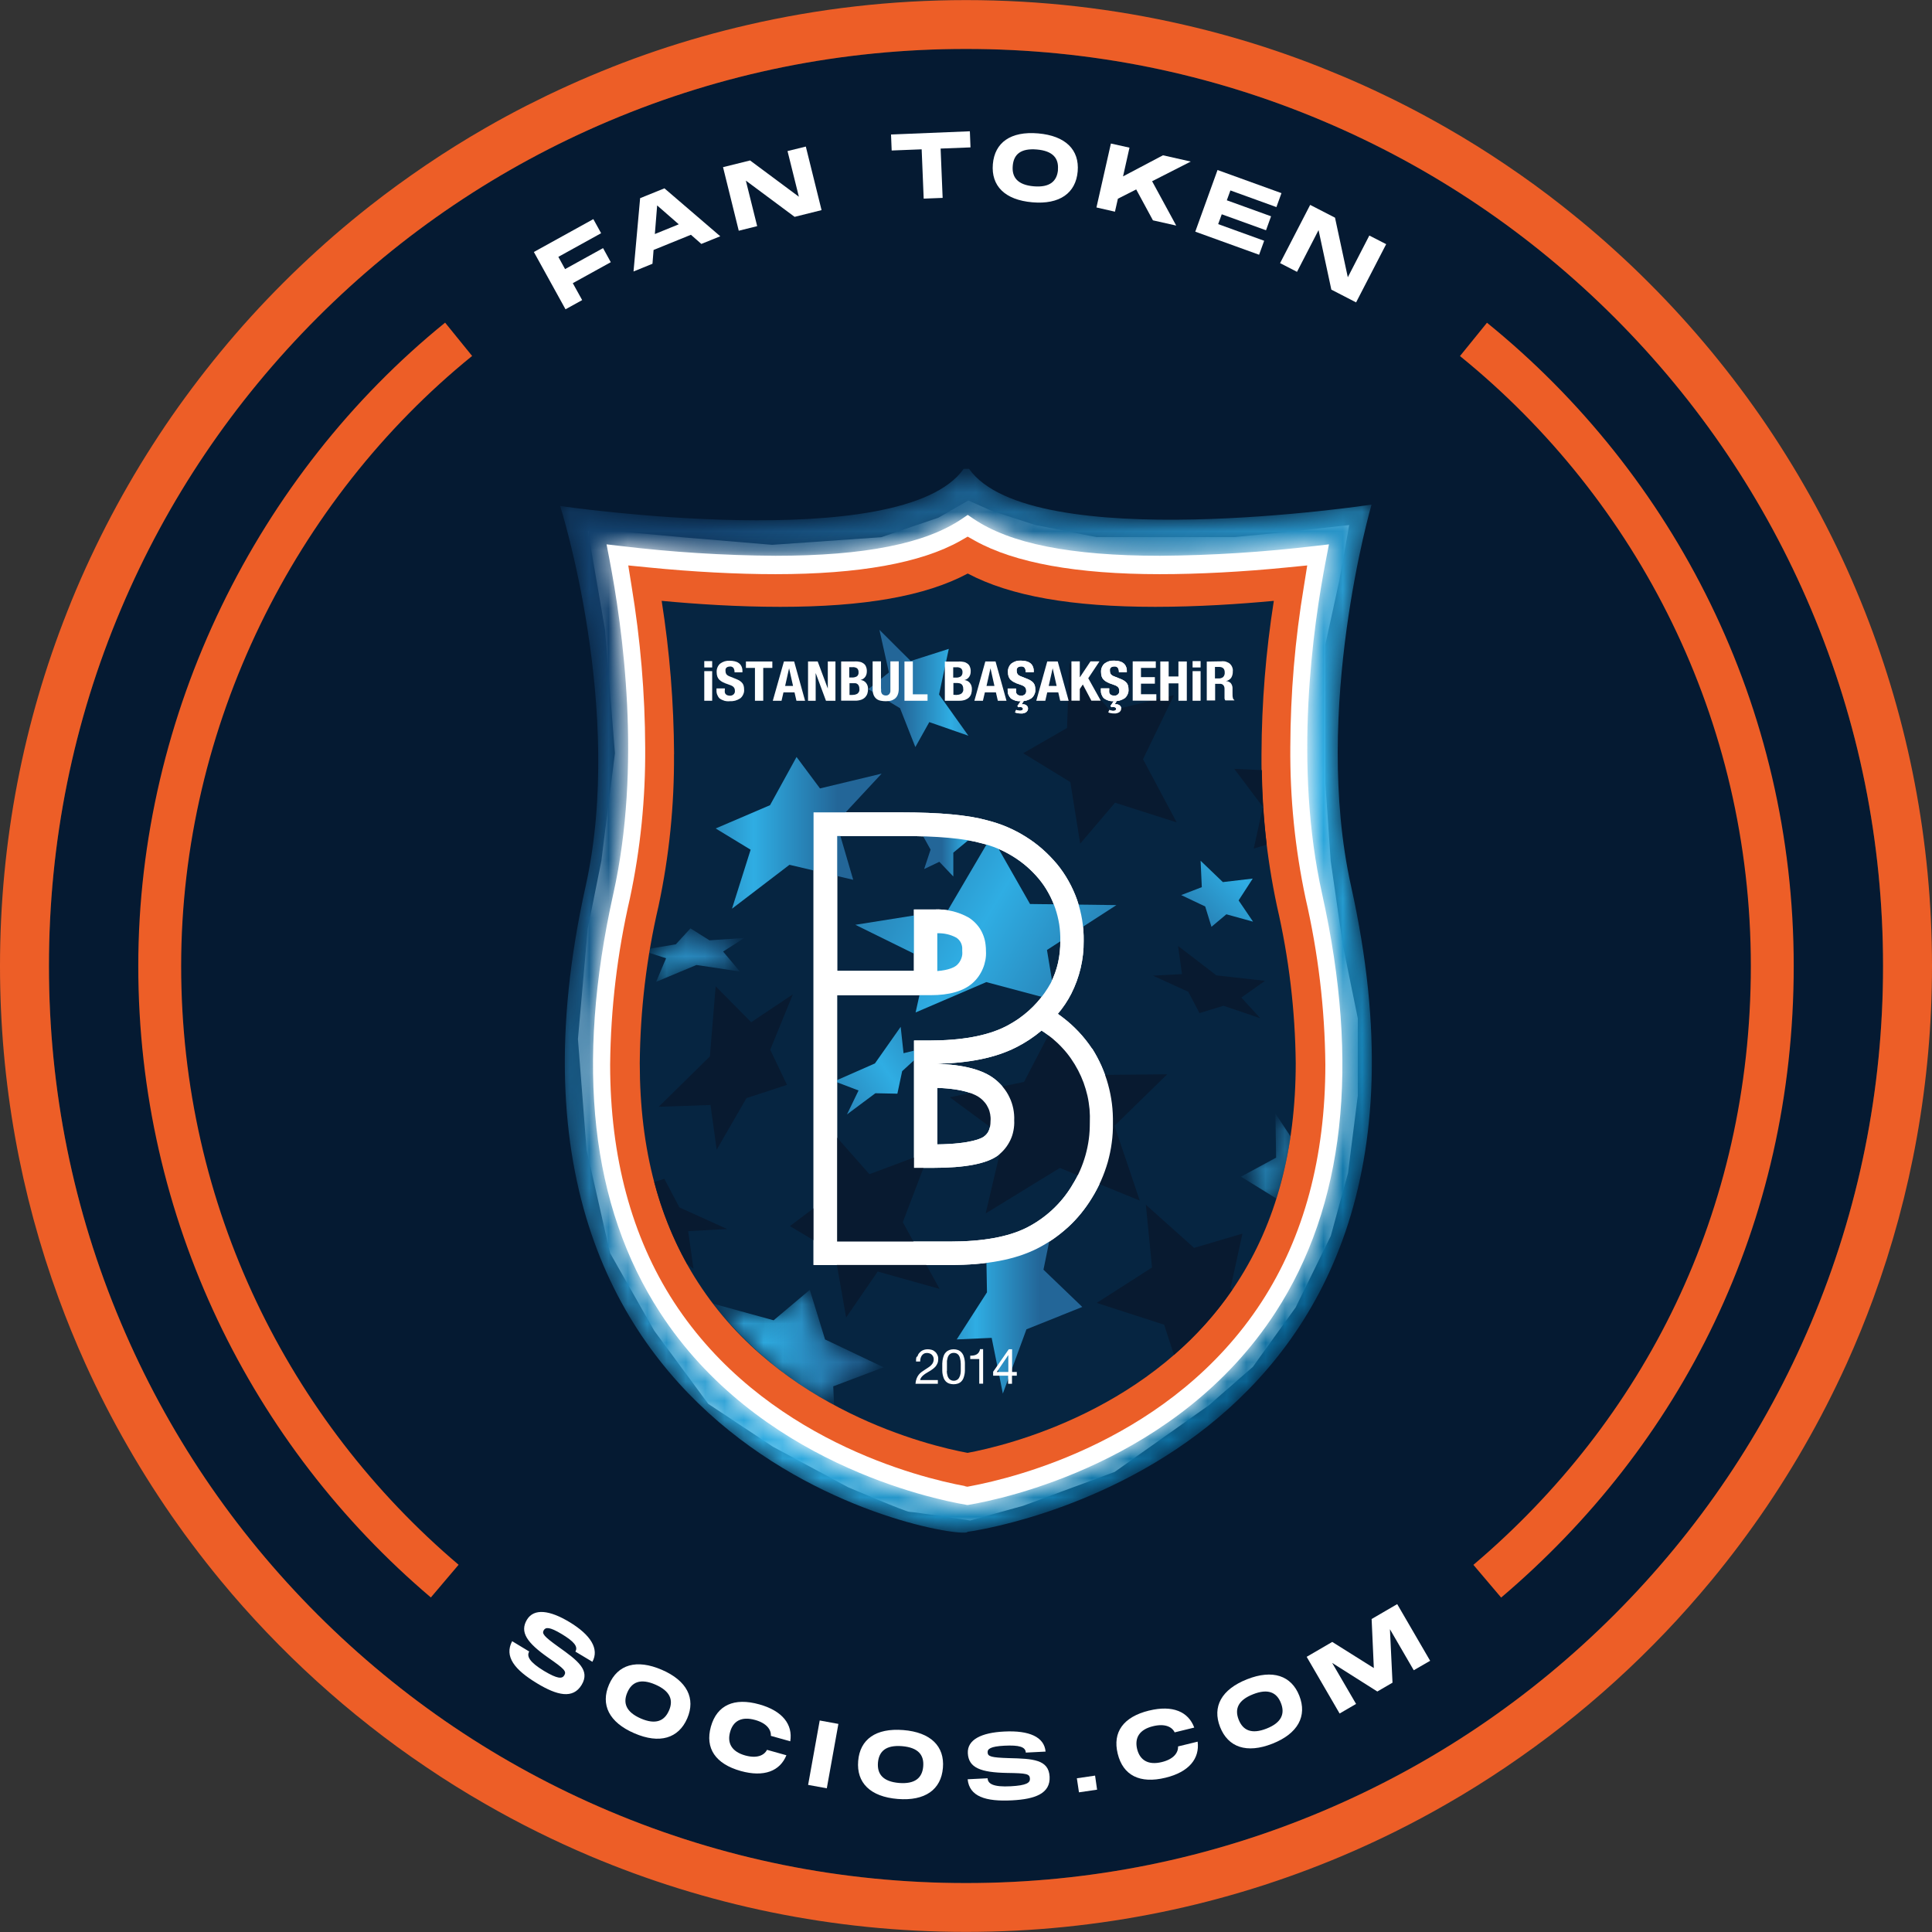 <svg width="100" height="100" viewBox="0 0 100 100" fill="none" xmlns="http://www.w3.org/2000/svg">
<rect x="0" y="0" width="100" height="100" fill="#333333" stroke="none"/>
<g clip-path="url(#clip0_1124_13112)">
<path d="M93.738 31.524C91.347 25.871 87.924 20.795 83.567 16.433C79.205 12.071 74.128 8.652 68.476 6.262C62.624 3.786 56.409 2.533 50 2.533C43.59 2.533 37.376 3.786 31.524 6.262C25.871 8.652 20.795 12.076 16.433 16.433C12.071 20.795 8.652 25.871 6.262 31.524C3.786 37.376 2.533 43.59 2.533 50C2.533 56.41 3.786 62.624 6.262 68.476C8.652 74.129 12.076 79.205 16.433 83.567C20.795 87.929 25.871 91.348 31.524 93.738C37.376 96.214 43.59 97.467 50 97.467C56.409 97.467 62.624 96.214 68.476 93.738C74.128 91.348 79.205 87.924 83.567 83.567C87.928 79.205 91.347 74.129 93.738 68.476C96.214 62.624 97.466 56.41 97.466 50C97.466 43.59 96.214 37.376 93.738 31.524Z" fill="#051A32"/>
<path d="M96.533 31.667C96.233 30.91 95.919 30.162 95.586 29.424C94.919 27.948 94.181 26.509 93.376 25.114C92.976 24.414 92.557 23.729 92.124 23.052C91.691 22.376 91.243 21.709 90.776 21.057C90.543 20.729 90.309 20.405 90.067 20.086C89.586 19.443 89.091 18.814 88.581 18.195C87.562 16.962 86.486 15.776 85.352 14.643C84.786 14.076 84.21 13.524 83.614 12.986C83.024 12.448 82.419 11.924 81.8 11.414C81.49 11.162 81.181 10.909 80.867 10.662C79.924 9.919 78.952 9.21 77.952 8.538C76.957 7.862 75.933 7.224 74.886 6.624C74.186 6.224 73.481 5.838 72.762 5.471C72.405 5.286 72.043 5.11 71.676 4.933C70.948 4.581 70.21 4.248 69.462 3.933C69.086 3.776 68.71 3.624 68.333 3.471C67.576 3.171 66.809 2.89 66.038 2.629C65.267 2.367 64.481 2.124 63.691 1.9C62.9 1.676 62.1 1.471 61.295 1.286C57.667 0.448 53.886 0.005 50.005 0.005C46.124 0.005 42.343 0.448 38.714 1.286C37.91 1.471 37.109 1.676 36.319 1.9C35.529 2.124 34.743 2.367 33.971 2.629C33.2 2.89 32.433 3.171 31.676 3.471C31.3 3.619 30.924 3.776 30.548 3.933C29.8 4.248 29.062 4.586 28.333 4.933C27.967 5.11 27.61 5.29 27.248 5.471C26.529 5.838 25.819 6.224 25.124 6.624C24.076 7.224 23.052 7.867 22.057 8.538C21.062 9.214 20.086 9.919 19.143 10.662C18.829 10.909 18.514 11.162 18.209 11.414C17.59 11.924 16.986 12.448 16.395 12.986C15.805 13.524 15.224 14.076 14.657 14.643C13.524 15.776 12.448 16.957 11.429 18.195C10.919 18.814 10.424 19.443 9.943 20.086C9.705 20.405 9.467 20.729 9.233 21.057C8.767 21.709 8.319 22.376 7.886 23.052C7.452 23.729 7.033 24.414 6.633 25.114C5.829 26.509 5.095 27.948 4.424 29.424C4.09 30.162 3.771 30.91 3.476 31.667C1.229 37.343 0 43.529 0 50C0 56.043 1.071 61.833 3.033 67.191C3.452 68.338 3.914 69.467 4.414 70.576C5.081 72.052 5.819 73.49 6.624 74.886C7.024 75.586 7.443 76.271 7.876 76.948C8.31 77.624 8.757 78.29 9.224 78.943C9.457 79.271 9.69 79.595 9.933 79.914C10.414 80.557 10.909 81.186 11.419 81.805C12.181 82.729 12.981 83.629 13.809 84.495C15.467 86.233 17.243 87.848 19.133 89.333C20.076 90.076 21.048 90.786 22.048 91.457C23.043 92.133 24.067 92.771 25.114 93.371C26.857 94.376 28.671 95.276 30.538 96.067C36.519 98.595 43.095 99.995 50 99.995C56.905 99.995 63.481 98.595 69.462 96.067C71.333 95.276 73.143 94.376 74.886 93.371C75.933 92.771 76.957 92.129 77.952 91.457C78.948 90.781 79.924 90.076 80.867 89.333C82.757 87.848 84.533 86.233 86.191 84.495C87.019 83.629 87.814 82.729 88.581 81.805C89.091 81.186 89.586 80.557 90.067 79.914C90.305 79.595 90.543 79.271 90.776 78.943C91.243 78.29 91.691 77.624 92.124 76.948C92.557 76.271 92.976 75.586 93.376 74.886C94.181 73.49 94.914 72.052 95.586 70.576C96.086 69.467 96.548 68.338 96.967 67.191C98.929 61.829 100 56.038 100 50C100 43.529 98.771 37.343 96.533 31.667ZM93.738 68.476C91.348 74.129 87.924 79.205 83.567 83.567C79.205 87.929 74.129 91.348 68.476 93.738C62.624 96.214 56.41 97.467 50 97.467C43.59 97.467 37.376 96.214 31.524 93.738C25.871 91.348 20.795 87.924 16.433 83.567C12.071 79.205 8.652 74.129 6.262 68.476C3.786 62.624 2.533 56.41 2.533 50C2.533 43.59 3.786 37.376 6.262 31.524C8.652 25.871 12.076 20.795 16.433 16.433C20.795 12.071 25.871 8.652 31.524 6.262C37.376 3.786 43.59 2.533 50 2.533C56.41 2.533 62.624 3.786 68.476 6.262C74.129 8.652 79.205 12.076 83.567 16.433C87.929 20.795 91.348 25.871 93.738 31.524C96.214 37.376 97.467 43.59 97.467 50C97.467 56.41 96.214 62.624 93.738 68.476Z" fill="#ED5E27"/>
<path d="M30.428 27.471L31.319 32.605L31.828 38.986L31.128 44.552L30.424 48.057L29.914 53.781L30.362 59.519L31.576 64.857L33.862 68.876L36.657 72.662L40.005 74.881L43.881 76.971C43.881 76.971 46.876 78.252 47.071 78.252C47.266 78.252 50.219 78.7 50.219 78.7L52.962 77.938L57.695 76.186L62.576 72.733L64.847 70.748L67.066 67.667L68.881 63.971L69.771 60.719L70.281 56.7V52.714L69.514 48.967L68.876 44.562L68.6 40.562V33.357L69.324 30.043L69.833 27.176L67.062 27.491L63.881 27.8H56.752L53.581 27.176L51.262 26.414L50.124 25.905L48.571 26.795L45.614 27.805L39.966 28.2L35.271 27.805L31.952 27.495H30.428" fill="white"/>
<mask id="mask0_1124_13112" style="mask-type:luminance" maskUnits="userSpaceOnUse" x="28" y="24" width="44" height="56">
<path d="M50.086 79.286C50.086 79.286 76.595 75.862 69.933 45.876C67.9 36.729 70.99 26.119 70.99 26.119C70.99 26.119 53.352 28.786 50.157 24.267H49.881C46.69 28.781 28.995 26.191 28.995 26.191C28.995 26.191 32.347 36.738 30.309 45.886C23.643 75.876 50.19 79.852 50.081 79.281L50.086 79.286ZM50 77.886C48.238 77.586 39.19 75.691 34.157 67.933C30.581 62.429 29.771 55.143 31.743 46.271C33.224 39.633 32.238 32.519 31.529 28.871L31.395 28.176L32.095 28.257C34.767 28.581 37.447 28.748 40.133 28.767C44.748 28.767 47.909 28.138 49.8 26.848L50.09 26.652L50.381 26.848C52.271 28.138 55.433 28.767 60.043 28.767C62.733 28.748 65.414 28.576 68.086 28.257L68.786 28.176L68.652 28.871C67.938 32.519 66.952 39.629 68.433 46.271C70.405 55.143 69.595 62.424 66.019 67.929C60.981 75.691 51.928 77.586 50.162 77.886L50.076 77.9L49.99 77.886H50Z" fill="white"/>
</mask>
<g mask="url(#mask0_1124_13112)">
<path d="M50.086 79.286C50.086 79.286 76.595 75.862 69.933 45.876C67.9 36.729 70.99 26.119 70.99 26.119C70.99 26.119 53.352 28.786 50.157 24.267H49.881C46.69 28.781 28.995 26.191 28.995 26.191C28.995 26.191 32.347 36.738 30.309 45.886C23.643 75.876 50.19 79.852 50.081 79.281L50.086 79.286ZM50 77.886C48.238 77.586 39.19 75.691 34.157 67.933C30.581 62.429 29.771 55.143 31.743 46.271C33.224 39.633 32.238 32.519 31.529 28.871L31.395 28.176L32.095 28.257C34.767 28.581 37.447 28.748 40.133 28.767C44.748 28.767 47.909 28.138 49.8 26.848L50.09 26.652L50.381 26.848C52.271 28.138 55.433 28.767 60.043 28.767C62.733 28.748 65.414 28.576 68.086 28.257L68.786 28.176L68.652 28.871C67.938 32.519 66.952 39.629 68.433 46.271C70.405 55.143 69.595 62.424 66.019 67.929C60.981 75.691 51.928 77.586 50.162 77.886L50.076 77.9L49.99 77.886H50Z" fill="url(#paint0_linear_1124_13112)"/>
</g>
<path d="M49.948 76.919C47.586 76.481 39.505 74.49 34.886 67.4C32.691 64.019 31.581 59.881 31.581 55.1C31.61 52.195 31.953 49.324 32.605 46.495C33.153 43.924 33.414 41.324 33.395 38.695C33.386 35.891 33.148 33.105 32.691 30.338L32.519 29.267L33.567 29.371C35.867 29.6 38.143 29.719 40.138 29.719C44.448 29.719 47.667 29.143 49.705 27.995L50.086 27.776L50.476 27.995C52.519 29.133 55.733 29.719 60.029 29.719C62.038 29.719 64.314 29.6 66.614 29.371L67.662 29.267L67.491 30.338C67.029 33.1 66.795 35.886 66.786 38.686C66.767 41.319 67.029 43.924 67.576 46.495C68.229 49.329 68.572 52.195 68.6 55.1C68.6 59.881 67.491 64.019 65.295 67.395C60.672 74.495 52.591 76.481 50.219 76.924L50.072 76.952L49.929 76.924H49.938" fill="#EB5E28"/>
<path d="M34.886 39.033C34.905 41.681 34.638 44.305 34.086 46.895C33.462 49.571 33.138 52.281 33.114 55.029C33.114 59.5 34.124 63.291 36.143 66.4C40.4 72.976 48.067 74.829 50.081 75.2C52.09 74.829 59.767 72.981 64.028 66.395C66.048 63.291 67.062 59.5 67.067 55.033C67.038 52.286 66.714 49.576 66.095 46.9C65.543 44.305 65.276 41.686 65.295 39.033C65.305 36.371 65.519 33.729 65.933 31.1C64.152 31.267 61.99 31.41 59.795 31.41C55.476 31.41 52.295 30.852 50.09 29.686C47.89 30.862 44.705 31.41 40.386 31.41C38.186 31.41 36.024 31.267 34.248 31.1C34.662 33.729 34.876 36.376 34.89 39.038" fill="#062541"/>
<path d="M52.857 36.452H52.957C52.986 36.452 53.019 36.457 53.048 36.467C53.077 36.476 53.105 36.49 53.129 36.51C53.153 36.529 53.172 36.548 53.186 36.576C53.2 36.605 53.21 36.633 53.21 36.667C53.21 36.705 53.205 36.743 53.186 36.776C53.167 36.809 53.143 36.838 53.115 36.862C53.029 36.914 52.938 36.938 52.838 36.929C52.776 36.929 52.719 36.924 52.657 36.91C52.615 36.905 52.577 36.891 52.538 36.871L52.596 36.743C52.624 36.757 52.657 36.767 52.686 36.771C52.724 36.781 52.762 36.786 52.8 36.786C52.838 36.786 52.872 36.776 52.905 36.757C52.934 36.743 52.948 36.719 52.948 36.691C52.948 36.662 52.938 36.638 52.915 36.624C52.886 36.605 52.853 36.595 52.819 36.595H52.767L52.719 36.609L52.662 36.543L52.829 36.295H52.991L52.877 36.462L52.867 36.452H52.857ZM52.591 35.695C52.591 35.738 52.591 35.781 52.591 35.824C52.596 35.862 52.61 35.895 52.634 35.924C52.657 35.952 52.686 35.971 52.719 35.986C52.767 36 52.81 36.01 52.862 36.01C52.929 36.01 52.986 35.99 53.038 35.948C53.067 35.924 53.086 35.895 53.1 35.862C53.115 35.829 53.119 35.795 53.115 35.757C53.115 35.714 53.11 35.676 53.096 35.638C53.081 35.605 53.062 35.571 53.034 35.548C52.995 35.519 52.957 35.495 52.915 35.476C52.857 35.452 52.795 35.429 52.734 35.41C52.648 35.386 52.567 35.352 52.486 35.309C52.419 35.276 52.362 35.233 52.31 35.186C52.262 35.138 52.229 35.081 52.205 35.019C52.181 34.948 52.172 34.871 52.172 34.795C52.167 34.709 52.176 34.629 52.21 34.548C52.243 34.467 52.286 34.4 52.353 34.343C52.424 34.291 52.5 34.252 52.586 34.224C52.672 34.195 52.757 34.191 52.848 34.195C52.938 34.195 53.024 34.205 53.11 34.224C53.186 34.243 53.257 34.271 53.319 34.319C53.381 34.362 53.424 34.419 53.457 34.49C53.491 34.567 53.51 34.652 53.505 34.738V34.795H53.091C53.096 34.714 53.077 34.638 53.038 34.571C53.019 34.543 52.991 34.524 52.957 34.51C52.924 34.495 52.891 34.49 52.857 34.495C52.815 34.495 52.776 34.5 52.738 34.514C52.71 34.524 52.681 34.543 52.662 34.567C52.643 34.59 52.629 34.614 52.624 34.643C52.624 34.671 52.624 34.7 52.624 34.733C52.624 34.791 52.638 34.843 52.667 34.891C52.715 34.948 52.776 34.986 52.848 35.01L53.181 35.143C53.253 35.171 53.319 35.205 53.381 35.248C53.429 35.281 53.472 35.319 53.505 35.367C53.534 35.41 53.557 35.457 53.567 35.505C53.581 35.562 53.586 35.619 53.586 35.676C53.596 35.767 53.581 35.852 53.543 35.933C53.51 36.014 53.457 36.086 53.386 36.143C53.305 36.195 53.219 36.233 53.124 36.262C53.029 36.286 52.934 36.295 52.838 36.291C52.743 36.3 52.653 36.291 52.562 36.267C52.472 36.238 52.391 36.2 52.315 36.143C52.262 36.086 52.219 36.019 52.191 35.948C52.162 35.876 52.153 35.8 52.157 35.719V35.638H52.591V35.695Z" fill="white"/>
<path d="M57.681 36.452H57.781C57.81 36.452 57.843 36.457 57.872 36.467C57.9 36.476 57.929 36.49 57.953 36.51C57.976 36.529 57.995 36.548 58.01 36.576C58.024 36.605 58.033 36.633 58.033 36.667C58.033 36.705 58.029 36.743 58.01 36.776C57.991 36.809 57.967 36.838 57.938 36.862C57.853 36.914 57.762 36.938 57.662 36.929C57.6 36.929 57.543 36.924 57.481 36.91C57.438 36.905 57.4 36.891 57.362 36.871L57.419 36.743C57.448 36.757 57.476 36.767 57.51 36.771C57.548 36.781 57.586 36.786 57.624 36.786C57.662 36.786 57.7 36.776 57.729 36.757C57.757 36.743 57.772 36.719 57.772 36.691C57.772 36.662 57.757 36.638 57.733 36.624C57.705 36.605 57.672 36.595 57.638 36.595H57.586L57.538 36.605L57.472 36.548L57.638 36.3H57.8L57.686 36.467V36.452H57.681ZM57.41 35.695C57.41 35.738 57.41 35.781 57.41 35.824C57.414 35.862 57.429 35.895 57.453 35.924C57.476 35.952 57.505 35.971 57.543 35.986C57.586 36 57.633 36.01 57.681 36.01C57.748 36.01 57.805 35.99 57.857 35.948C57.886 35.924 57.905 35.895 57.919 35.862C57.934 35.829 57.938 35.795 57.934 35.757C57.934 35.714 57.929 35.676 57.914 35.638C57.9 35.605 57.881 35.571 57.853 35.548C57.815 35.519 57.776 35.495 57.733 35.476C57.676 35.452 57.614 35.429 57.553 35.41C57.467 35.386 57.386 35.352 57.305 35.309C57.238 35.276 57.181 35.233 57.129 35.186C57.081 35.138 57.048 35.081 57.024 35.019C57 34.948 56.991 34.871 56.991 34.795C56.986 34.709 56.995 34.629 57.029 34.548C57.062 34.467 57.105 34.4 57.172 34.343C57.243 34.291 57.319 34.252 57.405 34.224C57.491 34.2 57.576 34.191 57.667 34.195C57.757 34.195 57.843 34.205 57.929 34.224C58.005 34.243 58.076 34.271 58.138 34.319C58.2 34.362 58.243 34.419 58.276 34.49C58.31 34.567 58.329 34.652 58.324 34.738V34.795H57.914C57.919 34.714 57.9 34.638 57.862 34.571C57.843 34.543 57.815 34.524 57.781 34.51C57.748 34.495 57.715 34.49 57.681 34.495C57.638 34.495 57.6 34.5 57.562 34.514C57.533 34.524 57.505 34.543 57.486 34.567C57.467 34.59 57.453 34.614 57.448 34.643C57.448 34.671 57.448 34.7 57.448 34.733C57.448 34.791 57.462 34.843 57.491 34.891C57.538 34.948 57.6 34.986 57.672 35.01L58.005 35.143C58.076 35.171 58.143 35.205 58.205 35.248C58.253 35.281 58.295 35.319 58.329 35.367C58.357 35.41 58.381 35.457 58.391 35.505C58.405 35.562 58.41 35.619 58.41 35.676C58.419 35.767 58.405 35.852 58.367 35.933C58.334 36.014 58.281 36.086 58.21 36.143C58.129 36.195 58.043 36.233 57.948 36.262C57.853 36.286 57.757 36.295 57.662 36.291C57.567 36.3 57.476 36.291 57.386 36.267C57.295 36.238 57.215 36.2 57.138 36.143C57.081 36.086 57.043 36.019 57.014 35.943C56.986 35.867 56.976 35.791 56.981 35.709V35.629H57.414V35.695" fill="white"/>
<path d="M48.515 59.233V56.309C49.924 56.357 50.51 56.657 50.734 56.833C50.824 56.9 50.905 56.981 50.977 57.067C51.048 57.152 51.105 57.248 51.153 57.352C51.2 57.452 51.234 57.562 51.253 57.671C51.272 57.781 51.281 57.895 51.272 58.005C51.272 58.5 51.1 58.705 50.915 58.838C50.829 58.9 50.315 59.209 48.515 59.233ZM48.515 50.276V48.305C48.862 48.295 49.191 48.367 49.5 48.533C49.524 48.548 49.548 48.567 49.572 48.586C49.619 48.629 49.662 48.676 49.7 48.733C49.762 48.833 49.796 48.938 49.805 49.052C49.805 49.109 49.805 49.162 49.805 49.219C49.815 49.286 49.81 49.357 49.805 49.424C49.796 49.49 49.781 49.557 49.753 49.624C49.729 49.686 49.696 49.748 49.657 49.805C49.619 49.862 49.572 49.914 49.524 49.957C49.41 50.057 49.129 50.214 48.51 50.262L48.519 50.281L48.515 50.276ZM55.486 61.367C55.205 61.833 54.867 62.248 54.467 62.619C54.067 62.99 53.629 63.295 53.143 63.543C52.186 64.024 50.867 64.262 49.181 64.262H43.329V51.51H48.172C49.138 51.51 49.858 51.305 50.329 50.895C50.448 50.791 50.553 50.676 50.643 50.548C50.734 50.419 50.81 50.286 50.872 50.138C50.934 49.995 50.977 49.843 51.005 49.691C51.034 49.538 51.043 49.381 51.034 49.224C51.034 49.119 51.029 49.01 51.015 48.905C50.981 48.6 50.881 48.319 50.719 48.062C50.619 47.91 50.5 47.776 50.362 47.657C50.296 47.6 50.224 47.548 50.153 47.5C49.877 47.343 49.581 47.229 49.272 47.157C48.962 47.086 48.648 47.057 48.329 47.076H47.305V50.252H43.334V43.271H46.615C48.519 43.271 49.91 43.395 50.791 43.643C51.081 43.714 51.362 43.805 51.638 43.919C51.915 44.033 52.176 44.171 52.434 44.329C52.686 44.486 52.929 44.662 53.153 44.857C53.377 45.052 53.586 45.267 53.776 45.495C53.962 45.719 54.124 45.957 54.262 46.209C54.405 46.462 54.519 46.724 54.615 47C54.71 47.271 54.776 47.552 54.824 47.838C54.867 48.124 54.886 48.41 54.881 48.7C54.886 49.076 54.848 49.448 54.767 49.819C54.686 50.186 54.557 50.538 54.391 50.876C54.191 51.238 53.953 51.576 53.676 51.886C53.4 52.195 53.091 52.471 52.753 52.709C52.524 52.871 52.286 53.01 52.038 53.138C51.081 53.619 49.762 53.857 48.077 53.857H47.31V60.448H48.296C49.938 60.448 51.053 60.238 51.634 59.819C51.776 59.714 51.9 59.595 52.015 59.457C52.129 59.319 52.219 59.171 52.296 59.014C52.372 58.857 52.424 58.691 52.458 58.514C52.491 58.343 52.505 58.167 52.496 57.99C52.505 57.786 52.486 57.581 52.448 57.381C52.405 57.181 52.343 56.986 52.253 56.8C52.167 56.614 52.057 56.443 51.924 56.281C51.796 56.119 51.648 55.981 51.486 55.852C50.867 55.367 49.867 55.105 48.481 55.062C50.186 55.024 51.529 54.748 52.586 54.214C53.062 53.976 53.5 53.686 53.91 53.343C54.11 53.467 54.3 53.609 54.481 53.757C54.662 53.91 54.834 54.071 54.991 54.243C55.153 54.414 55.3 54.6 55.434 54.791C55.567 54.981 55.691 55.186 55.8 55.395C55.91 55.605 56.005 55.819 56.086 56.038C56.167 56.262 56.234 56.486 56.286 56.714C56.338 56.943 56.372 57.176 56.396 57.41C56.415 57.643 56.419 57.881 56.41 58.114C56.41 58.4 56.396 58.681 56.358 58.962C56.319 59.243 56.262 59.519 56.186 59.791C56.11 60.062 56.015 60.329 55.9 60.59C55.786 60.848 55.653 61.1 55.5 61.338V61.348L55.486 61.367ZM56.529 54.286C56.105 53.648 55.581 53.095 54.967 52.633L54.753 52.476C55.024 52.157 55.258 51.809 55.448 51.438C55.662 51.014 55.824 50.571 55.934 50.109C56.043 49.648 56.096 49.176 56.091 48.7C56.096 48.343 56.072 47.986 56.015 47.629C55.958 47.271 55.867 46.929 55.753 46.586C55.634 46.248 55.486 45.919 55.31 45.605C55.134 45.291 54.934 44.995 54.705 44.719C54.472 44.443 54.224 44.186 53.953 43.948C53.681 43.709 53.391 43.495 53.086 43.305C52.781 43.114 52.462 42.948 52.129 42.805C51.796 42.662 51.453 42.552 51.105 42.462C50.119 42.186 48.638 42.048 46.61 42.048H42.11V65.476H49.176C51.072 65.476 52.548 65.2 53.686 64.624C53.977 64.476 54.258 64.309 54.524 64.124C54.791 63.938 55.043 63.733 55.286 63.514C55.524 63.295 55.748 63.057 55.953 62.805C56.157 62.552 56.348 62.286 56.515 62.01C56.696 61.719 56.853 61.419 56.991 61.109C57.129 60.8 57.243 60.476 57.338 60.152C57.429 59.824 57.5 59.49 57.543 59.152C57.591 58.814 57.61 58.476 57.605 58.133C57.61 57.795 57.596 57.457 57.553 57.119C57.51 56.781 57.443 56.452 57.353 56.124C57.262 55.795 57.148 55.481 57.01 55.167C56.872 54.857 56.71 54.557 56.529 54.271" fill="white"/>
<path d="M52.857 36.452H52.957C52.986 36.452 53.019 36.457 53.048 36.467C53.077 36.476 53.105 36.49 53.129 36.51C53.153 36.529 53.172 36.548 53.186 36.576C53.2 36.605 53.21 36.633 53.21 36.667C53.21 36.705 53.205 36.743 53.186 36.776C53.167 36.809 53.143 36.838 53.115 36.862C53.029 36.914 52.938 36.938 52.838 36.929C52.776 36.929 52.719 36.924 52.657 36.91C52.615 36.905 52.577 36.891 52.538 36.871L52.596 36.743C52.624 36.757 52.657 36.767 52.686 36.771C52.724 36.781 52.762 36.786 52.8 36.786C52.838 36.786 52.872 36.776 52.905 36.757C52.934 36.743 52.948 36.719 52.948 36.691C52.948 36.662 52.934 36.638 52.91 36.624C52.881 36.605 52.848 36.595 52.815 36.595H52.757L52.71 36.609L52.657 36.543L52.824 36.295H52.986L52.872 36.462L52.862 36.452H52.857ZM52.591 35.695C52.591 35.738 52.591 35.781 52.591 35.824C52.596 35.862 52.61 35.895 52.634 35.924C52.657 35.952 52.686 35.971 52.719 35.986C52.767 36 52.81 36.01 52.862 36.01C52.929 36.01 52.986 35.99 53.038 35.948C53.067 35.924 53.086 35.895 53.1 35.862C53.115 35.829 53.119 35.795 53.115 35.757C53.115 35.714 53.11 35.676 53.096 35.638C53.081 35.605 53.062 35.571 53.034 35.548C52.995 35.519 52.957 35.495 52.915 35.476C52.857 35.452 52.795 35.429 52.734 35.41C52.648 35.386 52.567 35.352 52.486 35.309C52.419 35.276 52.362 35.233 52.31 35.186C52.262 35.138 52.229 35.081 52.205 35.019C52.181 34.948 52.172 34.871 52.172 34.795C52.167 34.709 52.176 34.629 52.21 34.548C52.243 34.467 52.286 34.4 52.353 34.343C52.424 34.291 52.5 34.252 52.586 34.224C52.672 34.195 52.757 34.191 52.848 34.195C52.938 34.195 53.024 34.205 53.11 34.224C53.186 34.243 53.257 34.271 53.319 34.319C53.381 34.362 53.424 34.419 53.457 34.49C53.491 34.567 53.51 34.652 53.505 34.738V34.795H53.091C53.096 34.714 53.077 34.638 53.038 34.571C53.019 34.543 52.991 34.524 52.957 34.51C52.924 34.495 52.891 34.49 52.857 34.495C52.815 34.495 52.776 34.5 52.738 34.514C52.71 34.524 52.681 34.543 52.662 34.567C52.643 34.59 52.629 34.614 52.624 34.643C52.624 34.671 52.624 34.7 52.624 34.733C52.624 34.791 52.638 34.843 52.667 34.891C52.715 34.948 52.776 34.986 52.848 35.01L53.181 35.143C53.253 35.171 53.319 35.205 53.381 35.248C53.429 35.281 53.472 35.319 53.505 35.367C53.534 35.41 53.557 35.457 53.567 35.505C53.581 35.562 53.586 35.619 53.586 35.676C53.596 35.767 53.581 35.852 53.543 35.933C53.51 36.014 53.457 36.086 53.386 36.143C53.305 36.195 53.219 36.233 53.124 36.262C53.029 36.286 52.934 36.295 52.838 36.291C52.743 36.3 52.653 36.291 52.562 36.267C52.472 36.238 52.391 36.2 52.315 36.143C52.262 36.086 52.219 36.019 52.191 35.948C52.162 35.876 52.153 35.8 52.157 35.719V35.638H52.591V35.695Z" fill="white"/>
<path fill-rule="evenodd" clip-rule="evenodd" d="M37.095 59.505L36.776 57.195L34.095 57.286L36.743 54.681L37.043 51.052L38.881 52.91L41.038 51.467L39.867 54.333L40.733 56.152L38.638 56.838L37.1 59.5" fill="#081A30"/>
<path fill-rule="evenodd" clip-rule="evenodd" d="M37.891 47.024L38.852 43.981L37.043 42.881L39.857 41.676L41.229 39.181L42.443 40.809L45.633 40.043L43.291 42.562L44.162 45.538L40.924 44.776L40.862 44.762L37.895 47.029" fill="url(#paint1_linear_1124_13112)"/>
<path fill-rule="evenodd" clip-rule="evenodd" d="M47.376 38.662L46.586 36.657L44.943 35.671L46.01 34.805L45.519 32.6L47.138 34.214L49.109 33.586L48.605 35.948L50.124 38.081L48.1 37.376L47.381 38.662" fill="url(#paint2_linear_1124_13112)"/>
<path fill-rule="evenodd" clip-rule="evenodd" d="M55.91 43.662L55.4 40.481L52.962 38.986L55.229 37.681L55.352 34.314L57.467 36.791L60.767 35.981L59.162 39.295L60.905 42.567L57.714 41.548L55.91 43.667" fill="#081A30"/>
<path fill-rule="evenodd" clip-rule="evenodd" d="M48.624 44.605L47.834 44.981L48.167 43.976L47.757 43.238L48.519 43.152L49.043 42.181L49.253 43.186L50.257 43.376L49.343 44.133V45.367L48.619 44.605" fill="url(#paint3_linear_1124_13112)"/>
<path fill-rule="evenodd" clip-rule="evenodd" d="M47.391 52.405L47.995 49.7L44.272 47.867L49.067 47.105L51.314 43.281L53.314 46.791L57.786 46.848L54.191 49.171L54.624 51.786L51.052 50.833L47.391 52.405Z" fill="url(#paint4_linear_1124_13112)"/>
<path fill-rule="evenodd" clip-rule="evenodd" d="M64.829 45.476L63.295 45.657L62.143 44.552L62.205 45.919L61.138 46.329L62.381 46.919L62.705 47.971L63.476 47.324L64.857 47.705L64.11 46.605L64.838 45.481" fill="url(#paint5_linear_1124_13112)"/>
<path fill-rule="evenodd" clip-rule="evenodd" d="M62.967 50.49L60.976 48.962L61.181 50.419L59.676 50.5L61.505 51.333L62.086 52.438L63.329 52.057L65.233 52.705L64.252 51.633L65.476 50.767L62.962 50.486" fill="#081A30"/>
<path fill-rule="evenodd" clip-rule="evenodd" d="M51.019 62.8L51.948 58.848L49.162 56.795L53.005 56L54.567 52.995L56.376 55.643L60.414 55.605L57.686 58.271L58.995 62.143L54.857 60.452L51.029 62.8" fill="#081A30"/>
<path fill-rule="evenodd" clip-rule="evenodd" d="M51.905 72.138L53.129 68.805L56.019 67.648L54.01 65.719L54.662 62.524L52.643 64.809L51.038 64.186L51.086 66.891L49.519 69.329L51.329 69.248L51.91 72.143" fill="url(#paint6_linear_1124_13112)"/>
<path fill-rule="evenodd" clip-rule="evenodd" d="M43.838 57.686L44.438 56.443L43.186 55.967L45.286 55.043L46.619 53.148L46.767 54.514L48.053 54.2L46.696 55.443L46.448 56.609L45.31 56.586L43.834 57.686" fill="url(#paint7_linear_1124_13112)"/>
<path fill-rule="evenodd" clip-rule="evenodd" d="M45.005 60.781L42.957 58.462V61.905L40.886 63.462L43.21 64.852L43.795 68.195L45.429 65.814L48.633 66.714L46.729 63.262L48.119 59.609L45 60.776" fill="#081A30"/>
<mask id="mask1_1124_13112" style="mask-type:luminance" maskUnits="userSpaceOnUse" x="33" y="48" width="6" height="3">
<path d="M33.648 49.105L33.609 49.319L34.476 49.6L33.962 50.819L36.047 49.952L38.295 50.291L37.428 49.257L38.528 48.552L36.719 48.676L35.733 48.057L34.976 48.881L33.652 49.105H33.648Z" fill="white"/>
</mask>
<g mask="url(#mask1_1124_13112)">
<path d="M33.648 49.105L33.609 49.319L34.476 49.6L33.962 50.819L36.047 49.948L38.295 50.286L37.428 49.252L38.528 48.548L36.724 48.671L35.738 48.052L34.981 48.876L33.657 49.1H33.652" fill="url(#paint8_linear_1124_13112)"/>
</g>
<path d="M60.752 70.138C61.905 69.143 62.914 68.024 63.776 66.767L63.695 66.657L64.309 63.852L61.805 64.591L59.309 62.357L59.629 65.605L56.767 67.438L60.257 68.567L60.767 70.138H60.752Z" fill="#081A30"/>
<mask id="mask2_1124_13112" style="mask-type:luminance" maskUnits="userSpaceOnUse" x="36" y="66" width="10" height="7">
<path d="M36.9 67.467C37.748 68.552 38.7 69.538 39.757 70.424C40.814 71.309 41.952 72.071 43.171 72.714L43.129 71.757L45.733 70.771L42.705 69.329L41.914 66.762L40.043 68.338L36.905 67.476V67.467H36.9Z" fill="white"/>
</mask>
<g mask="url(#mask2_1124_13112)">
<path d="M36.9 67.467C37.748 68.552 38.7 69.538 39.757 70.424C40.814 71.309 41.952 72.071 43.171 72.714L43.129 71.757L45.733 70.771L42.705 69.329L41.914 66.762L40.043 68.338L36.905 67.476V67.467" fill="url(#paint9_linear_1124_13112)"/>
</g>
<mask id="mask3_1124_13112" style="mask-type:luminance" maskUnits="userSpaceOnUse" x="64" y="57" width="3" height="6">
<path d="M66.062 62.048C66.395 60.99 66.638 59.919 66.8 58.824L66.014 57.633L66.052 59.919L64.233 60.905L66.067 62.038V62.048H66.062Z" fill="white"/>
</mask>
<g mask="url(#mask3_1124_13112)">
<path d="M66.062 62.048C66.395 60.99 66.638 59.919 66.8 58.824L66.014 57.633L66.052 59.919L64.233 60.905L66.067 62.038V62.048" fill="url(#paint10_linear_1124_13112)"/>
</g>
<path d="M65.562 43.709C65.409 42.41 65.329 41.119 65.314 39.862L63.886 39.795L65.367 41.767L64.895 43.919L65.557 43.724V43.709" fill="#081A30"/>
<path d="M33.862 61.171C34.248 62.657 34.814 64.071 35.557 65.414L35.895 65.676L35.619 63.724L37.633 63.614L35.167 62.495L34.386 61.014L33.848 61.181H33.862" fill="#081A30"/>
<path d="M36.862 36.271H36.453V34.738H36.862V36.271ZM36.862 34.548H36.453V34.219H36.862V34.552" fill="white"/>
<path d="M37.514 35.695C37.514 35.738 37.514 35.781 37.514 35.824C37.519 35.862 37.533 35.895 37.557 35.924C37.581 35.952 37.609 35.971 37.648 35.986C37.69 36 37.738 36.01 37.786 36.01C37.852 36.01 37.91 35.99 37.962 35.948C37.99 35.924 38.01 35.895 38.024 35.862C38.038 35.829 38.043 35.795 38.038 35.757C38.038 35.719 38.033 35.676 38.019 35.638C38.005 35.605 37.981 35.576 37.957 35.548C37.919 35.519 37.881 35.495 37.838 35.476C37.781 35.452 37.719 35.429 37.657 35.41C37.571 35.381 37.49 35.352 37.41 35.309C37.343 35.276 37.286 35.233 37.233 35.186C37.186 35.138 37.152 35.081 37.129 35.019C37.105 34.948 37.095 34.876 37.095 34.8C37.09 34.714 37.1 34.633 37.133 34.552C37.167 34.471 37.209 34.405 37.276 34.348C37.347 34.295 37.424 34.257 37.51 34.229C37.595 34.205 37.681 34.195 37.771 34.2C37.862 34.2 37.947 34.209 38.033 34.229C38.109 34.248 38.181 34.276 38.243 34.324C38.305 34.367 38.347 34.424 38.381 34.495C38.414 34.571 38.433 34.657 38.428 34.743V34.8H38.019C38.024 34.719 38.005 34.643 37.967 34.576C37.947 34.548 37.919 34.529 37.886 34.514C37.852 34.5 37.819 34.495 37.786 34.5C37.743 34.5 37.705 34.505 37.667 34.519C37.638 34.529 37.609 34.548 37.59 34.571C37.571 34.595 37.557 34.619 37.552 34.648C37.552 34.676 37.552 34.705 37.552 34.738C37.552 34.795 37.567 34.848 37.595 34.895C37.643 34.952 37.705 34.99 37.776 35.014L38.109 35.148C38.181 35.176 38.248 35.209 38.309 35.252C38.357 35.286 38.4 35.324 38.433 35.371C38.462 35.414 38.486 35.462 38.495 35.51C38.51 35.567 38.514 35.624 38.514 35.681C38.524 35.771 38.51 35.857 38.471 35.938C38.438 36.019 38.386 36.09 38.314 36.148C38.233 36.2 38.148 36.238 38.052 36.267C37.957 36.291 37.862 36.3 37.767 36.295C37.671 36.305 37.581 36.295 37.49 36.271C37.4 36.243 37.319 36.205 37.243 36.148C37.186 36.09 37.148 36.024 37.119 35.948C37.09 35.871 37.081 35.795 37.086 35.714V35.633H37.519V35.7" fill="white"/>
<path d="M39.971 34.571H39.505V36.271H39.076V34.571H38.609V34.238H39.976V34.571" fill="white"/>
<path d="M41.048 35.505L40.843 34.59L40.638 35.505H41.052H41.048ZM41.105 34.238L41.671 36.271H41.224L41.124 35.838H40.552L40.452 36.271H40L40.576 34.238H41.1" fill="white"/>
<path d="M42.838 35.629H42.847V34.238H43.243V36.271H42.752L42.224 34.848H42.219V36.271H41.824V34.238H42.324L42.843 35.629" fill="white"/>
<path d="M44.138 35.967C44.229 35.967 44.309 35.948 44.386 35.9C44.424 35.871 44.448 35.833 44.467 35.791C44.486 35.748 44.49 35.7 44.481 35.657C44.481 35.605 44.476 35.557 44.457 35.51C44.443 35.471 44.419 35.443 44.391 35.414C44.357 35.386 44.324 35.371 44.281 35.362C44.238 35.362 44.2 35.362 44.157 35.362H43.971V35.971H44.138V35.967ZM44.095 35.067C44.191 35.071 44.276 35.052 44.357 35.005C44.386 34.981 44.41 34.948 44.424 34.91C44.438 34.871 44.443 34.833 44.438 34.795C44.438 34.757 44.438 34.719 44.424 34.686C44.41 34.648 44.391 34.619 44.362 34.59C44.286 34.543 44.205 34.524 44.114 34.533H43.957V35.067H44.09H44.095ZM44.262 34.233C44.343 34.233 44.429 34.238 44.51 34.257C44.581 34.271 44.643 34.3 44.7 34.343C44.757 34.386 44.8 34.438 44.824 34.505C44.857 34.586 44.871 34.667 44.867 34.752C44.867 34.857 44.843 34.948 44.786 35.033C44.724 35.119 44.643 35.171 44.538 35.195C44.652 35.205 44.748 35.252 44.824 35.343C44.9 35.438 44.933 35.548 44.929 35.671C44.929 35.748 44.919 35.824 44.895 35.9C44.871 35.971 44.833 36.033 44.781 36.09C44.724 36.148 44.652 36.191 44.576 36.219C44.476 36.252 44.367 36.271 44.262 36.267H43.538V34.238H44.262" fill="white"/>
<path d="M45.605 35.652C45.605 35.7 45.605 35.748 45.605 35.791C45.61 35.829 45.624 35.867 45.643 35.9C45.662 35.933 45.691 35.957 45.724 35.971C45.762 35.99 45.805 36 45.848 36C45.891 36 45.933 35.995 45.971 35.971C46.005 35.952 46.029 35.929 46.048 35.9C46.067 35.867 46.081 35.829 46.086 35.791C46.086 35.743 46.086 35.695 46.086 35.652V34.233H46.519V35.652C46.519 35.762 46.505 35.871 46.462 35.971C46.429 36.052 46.376 36.119 46.31 36.171C46.243 36.219 46.172 36.252 46.09 36.271C46.01 36.286 45.929 36.295 45.843 36.295C45.757 36.295 45.676 36.286 45.595 36.271C45.514 36.257 45.443 36.229 45.376 36.181C45.31 36.129 45.257 36.062 45.224 35.986C45.181 35.881 45.162 35.767 45.167 35.652V34.233H45.6V35.652H45.605Z" fill="white"/>
<path d="M46.815 34.238H47.248V35.938H48.01V36.271H46.815V34.238Z" fill="white"/>
<path d="M49.514 35.967C49.605 35.967 49.686 35.948 49.762 35.9C49.8 35.871 49.824 35.833 49.843 35.791C49.862 35.748 49.867 35.7 49.857 35.657C49.857 35.605 49.852 35.557 49.833 35.51C49.819 35.471 49.795 35.443 49.767 35.414C49.738 35.391 49.7 35.371 49.662 35.367C49.619 35.357 49.576 35.352 49.533 35.352H49.348V35.962L49.519 35.971L49.514 35.967ZM49.471 35.071C49.567 35.081 49.652 35.057 49.733 35.01C49.762 34.986 49.786 34.952 49.8 34.914C49.814 34.876 49.819 34.838 49.819 34.8C49.819 34.762 49.819 34.724 49.805 34.691C49.791 34.652 49.772 34.624 49.743 34.595C49.667 34.548 49.586 34.529 49.495 34.538H49.338V35.071H49.467H49.471ZM49.638 34.238C49.719 34.238 49.805 34.243 49.886 34.262C49.957 34.276 50.019 34.305 50.076 34.348C50.133 34.391 50.176 34.443 50.2 34.51C50.233 34.59 50.248 34.671 50.243 34.757C50.243 34.862 50.219 34.952 50.162 35.038C50.1 35.124 50.019 35.176 49.914 35.2C50.029 35.209 50.124 35.257 50.2 35.348C50.276 35.443 50.309 35.552 50.305 35.676C50.305 35.752 50.295 35.829 50.272 35.905C50.252 35.976 50.214 36.038 50.162 36.095C50.105 36.152 50.033 36.195 49.957 36.224C49.857 36.257 49.748 36.276 49.643 36.271H48.905V34.243H49.643" fill="white"/>
<path d="M51.472 35.505L51.267 34.59L51.062 35.505H51.476H51.472ZM51.529 34.238L52.096 36.271H51.648L51.548 35.838H50.977L50.876 36.271H50.434L51 34.238H51.524" fill="white"/>
<path d="M54.691 35.505L54.486 34.59L54.281 35.505H54.695H54.691ZM54.748 34.238L55.314 36.271H54.876L54.776 35.838H54.205L54.105 36.271H53.638L54.205 34.238H54.743" fill="white"/>
<path d="M55.895 35.048H55.9L56.443 34.233H56.909L56.328 35.105L56.976 36.267H56.49L56.047 35.429L55.89 35.662V36.267H55.457V34.233H55.89V35.048" fill="white"/>
<path d="M59.819 34.571H59.057V35.048H59.776V35.386H59.057V35.933H59.852V36.267H58.628V34.233H59.824V34.567" fill="white"/>
<path d="M60.49 34.238V35.014H60.995V34.238H61.429V36.271H60.995V35.371H60.49V36.271H60.057V34.238H60.49Z" fill="white"/>
<path d="M62.143 36.271H61.728V34.738H62.143V36.271ZM62.143 34.548H61.728V34.219H62.143V34.552" fill="white"/>
<path d="M63.057 35.114C63.148 35.124 63.229 35.1 63.305 35.048C63.338 35.014 63.362 34.976 63.376 34.933C63.391 34.891 63.395 34.848 63.391 34.8C63.391 34.614 63.291 34.519 63.09 34.519H62.886V35.114H63.062H63.057ZM63.243 34.224C63.319 34.224 63.391 34.224 63.467 34.252C63.538 34.276 63.605 34.309 63.662 34.357C63.714 34.41 63.757 34.467 63.781 34.538C63.809 34.605 63.819 34.676 63.809 34.752C63.814 34.871 63.786 34.986 63.724 35.086C63.691 35.129 63.652 35.167 63.605 35.195C63.557 35.224 63.51 35.243 63.452 35.252C63.548 35.252 63.629 35.291 63.7 35.352C63.757 35.424 63.791 35.505 63.795 35.6V35.871C63.795 35.981 63.795 36.062 63.814 36.119C63.819 36.171 63.848 36.209 63.891 36.233V36.252H63.424C63.4 36.224 63.386 36.191 63.381 36.152C63.381 36.114 63.381 36.076 63.381 36.038V35.648C63.381 35.576 63.362 35.514 63.319 35.462C63.267 35.41 63.2 35.386 63.129 35.395H62.895V36.257H62.462V34.243L63.238 34.229" fill="white"/>
<path d="M48.514 59.233V56.309C49.924 56.357 50.509 56.657 50.733 56.833C50.824 56.9 50.905 56.981 50.976 57.067C51.047 57.152 51.105 57.248 51.152 57.352C51.2 57.452 51.233 57.562 51.252 57.671C51.271 57.781 51.281 57.895 51.271 58.005C51.271 58.5 51.1 58.705 50.914 58.838C50.828 58.9 50.314 59.209 48.514 59.233ZM48.514 50.276V48.305C48.862 48.295 49.19 48.367 49.5 48.533C49.524 48.548 49.547 48.567 49.571 48.586C49.619 48.629 49.662 48.676 49.7 48.733C49.762 48.833 49.795 48.938 49.805 49.052C49.805 49.109 49.805 49.162 49.805 49.219C49.814 49.286 49.809 49.357 49.805 49.424C49.795 49.49 49.781 49.557 49.752 49.624C49.728 49.686 49.695 49.748 49.657 49.805C49.619 49.862 49.571 49.914 49.524 49.957C49.409 50.057 49.128 50.214 48.509 50.262L48.519 50.281L48.514 50.276ZM55.486 61.367C55.205 61.833 54.867 62.248 54.467 62.619C54.066 62.99 53.628 63.295 53.143 63.543C52.186 64.024 50.867 64.262 49.181 64.262H43.328V51.51H48.171C49.138 51.51 49.857 51.305 50.328 50.895C50.447 50.791 50.552 50.676 50.643 50.548C50.733 50.419 50.809 50.286 50.871 50.138C50.933 49.995 50.976 49.843 51.005 49.691C51.033 49.538 51.043 49.381 51.033 49.224C51.033 49.119 51.028 49.01 51.014 48.905C50.981 48.6 50.881 48.319 50.719 48.062C50.619 47.91 50.5 47.776 50.362 47.657C50.295 47.6 50.224 47.548 50.152 47.5C49.876 47.343 49.581 47.229 49.271 47.157C48.962 47.086 48.648 47.057 48.328 47.076H47.305V50.252H43.333V43.271H46.614C48.519 43.271 49.909 43.395 50.79 43.643C51.081 43.714 51.362 43.805 51.638 43.919C51.914 44.033 52.176 44.171 52.433 44.329C52.686 44.486 52.928 44.662 53.152 44.857C53.376 45.052 53.586 45.267 53.776 45.495C53.962 45.719 54.124 45.957 54.262 46.209C54.405 46.462 54.519 46.724 54.614 47C54.709 47.271 54.776 47.552 54.824 47.838C54.867 48.124 54.886 48.41 54.881 48.7C54.886 49.076 54.847 49.448 54.767 49.819C54.686 50.186 54.557 50.538 54.39 50.876C54.19 51.238 53.952 51.576 53.676 51.886C53.4 52.195 53.09 52.471 52.752 52.709C52.524 52.871 52.286 53.01 52.038 53.138C51.081 53.619 49.762 53.857 48.076 53.857H47.309V60.448H48.295C49.938 60.448 51.052 60.238 51.633 59.819C51.776 59.714 51.9 59.595 52.014 59.457C52.128 59.319 52.219 59.171 52.295 59.014C52.371 58.857 52.424 58.691 52.457 58.514C52.49 58.343 52.505 58.167 52.495 57.99C52.505 57.786 52.486 57.581 52.447 57.381C52.405 57.181 52.343 56.986 52.252 56.8C52.166 56.614 52.057 56.443 51.924 56.281C51.795 56.119 51.648 55.981 51.486 55.852C50.867 55.367 49.867 55.105 48.481 55.062C50.186 55.024 51.528 54.748 52.586 54.214C53.062 53.976 53.5 53.686 53.909 53.343C54.109 53.467 54.3 53.609 54.481 53.757C54.662 53.91 54.833 54.071 54.99 54.243C55.152 54.414 55.3 54.6 55.433 54.791C55.566 54.981 55.69 55.186 55.8 55.395C55.909 55.605 56.005 55.819 56.086 56.038C56.166 56.262 56.233 56.486 56.286 56.714C56.338 56.943 56.371 57.176 56.395 57.41C56.414 57.643 56.419 57.881 56.409 58.114C56.409 58.4 56.395 58.681 56.357 58.962C56.319 59.243 56.262 59.519 56.186 59.791C56.109 60.062 56.014 60.329 55.9 60.59C55.786 60.848 55.652 61.1 55.5 61.338V61.348L55.486 61.367ZM56.528 54.286C56.105 53.648 55.581 53.095 54.967 52.633L54.752 52.476C55.024 52.157 55.257 51.809 55.447 51.438C55.662 51.014 55.824 50.571 55.933 50.109C56.043 49.648 56.095 49.176 56.09 48.7C56.095 48.343 56.071 47.986 56.014 47.629C55.957 47.271 55.867 46.929 55.752 46.586C55.633 46.248 55.486 45.919 55.309 45.605C55.133 45.291 54.933 44.995 54.705 44.719C54.471 44.443 54.224 44.186 53.952 43.948C53.681 43.709 53.39 43.495 53.086 43.305C52.781 43.114 52.462 42.948 52.128 42.805C51.795 42.662 51.452 42.552 51.105 42.462C50.119 42.186 48.638 42.048 46.609 42.048H42.109V65.476H49.176C51.071 65.476 52.547 65.2 53.686 64.624C53.976 64.476 54.257 64.309 54.524 64.124C54.79 63.938 55.043 63.733 55.286 63.514C55.524 63.295 55.748 63.057 55.952 62.805C56.157 62.552 56.347 62.286 56.514 62.01C56.695 61.719 56.852 61.419 56.99 61.109C57.128 60.8 57.243 60.476 57.338 60.152C57.428 59.824 57.5 59.49 57.543 59.152C57.59 58.814 57.609 58.476 57.605 58.133C57.609 57.795 57.595 57.457 57.552 57.119C57.509 56.781 57.443 56.452 57.352 56.124C57.262 55.795 57.148 55.481 57.009 55.167C56.871 54.857 56.709 54.557 56.528 54.271" fill="white"/>
<path d="M47.481 70.219C47.505 70.143 47.538 70.076 47.59 70.019C47.643 69.962 47.705 69.914 47.776 69.886C47.857 69.852 47.938 69.838 48.024 69.838C48.09 69.838 48.157 69.848 48.224 69.867C48.291 69.886 48.348 69.919 48.4 69.967C48.452 70.01 48.49 70.067 48.519 70.129C48.552 70.2 48.567 70.271 48.562 70.352C48.562 70.424 48.552 70.495 48.524 70.562C48.5 70.619 48.467 70.676 48.429 70.724C48.386 70.771 48.343 70.814 48.291 70.852C48.238 70.891 48.186 70.929 48.129 70.962L47.962 71.062C47.91 71.091 47.857 71.129 47.81 71.167C47.767 71.2 47.724 71.243 47.691 71.286C47.657 71.329 47.633 71.381 47.629 71.433H48.543V71.624H47.386C47.391 71.529 47.41 71.438 47.443 71.352C47.471 71.281 47.505 71.219 47.552 71.157C47.595 71.1 47.648 71.052 47.705 71.01C47.762 70.967 47.819 70.929 47.881 70.891L48.076 70.762C48.129 70.729 48.176 70.686 48.214 70.643C48.252 70.605 48.281 70.557 48.3 70.51C48.319 70.457 48.329 70.405 48.329 70.352C48.329 70.305 48.319 70.262 48.3 70.219C48.281 70.181 48.257 70.143 48.224 70.114C48.191 70.086 48.157 70.067 48.114 70.052C48.072 70.038 48.029 70.029 47.981 70.029C47.924 70.029 47.871 70.038 47.819 70.067C47.776 70.091 47.738 70.124 47.71 70.167C47.681 70.21 47.662 70.257 47.648 70.309C47.633 70.362 47.629 70.414 47.629 70.471H47.414C47.41 70.386 47.414 70.305 47.443 70.224" fill="white"/>
<path d="M49.005 70.971C49.005 71.052 49.024 71.129 49.043 71.205C49.062 71.276 49.1 71.338 49.152 71.391C49.181 71.414 49.214 71.433 49.252 71.448C49.291 71.462 49.324 71.467 49.367 71.467C49.41 71.467 49.443 71.462 49.481 71.448C49.519 71.433 49.548 71.414 49.581 71.391C49.633 71.338 49.667 71.276 49.691 71.205C49.714 71.129 49.729 71.052 49.729 70.971C49.729 70.886 49.729 70.814 49.729 70.743V70.595C49.729 70.49 49.714 70.386 49.686 70.281C49.672 70.233 49.652 70.191 49.624 70.148C49.595 70.109 49.562 70.081 49.519 70.057C49.471 70.033 49.419 70.024 49.367 70.024C49.314 70.024 49.262 70.033 49.214 70.057C49.172 70.081 49.138 70.109 49.11 70.148C49.081 70.191 49.062 70.233 49.048 70.281C49.033 70.333 49.024 70.386 49.014 70.438C49.014 70.49 49.014 70.543 49.014 70.595V70.967H49.01L49.005 70.971ZM48.776 70.543C48.776 70.471 48.786 70.405 48.8 70.338C48.814 70.271 48.833 70.21 48.857 70.148C48.881 70.091 48.914 70.038 48.962 69.99C49.01 69.943 49.062 69.905 49.124 69.881C49.281 69.824 49.438 69.824 49.595 69.881C49.657 69.905 49.71 69.943 49.757 69.99C49.8 70.038 49.838 70.091 49.862 70.148C49.886 70.21 49.905 70.276 49.919 70.338C49.933 70.405 49.943 70.476 49.943 70.543V70.952C49.943 71.024 49.933 71.091 49.919 71.157C49.905 71.224 49.886 71.286 49.862 71.348C49.838 71.405 49.805 71.457 49.757 71.505C49.71 71.552 49.657 71.586 49.595 71.609C49.438 71.662 49.276 71.662 49.119 71.609C49.057 71.586 49.005 71.552 48.957 71.505C48.914 71.457 48.876 71.405 48.852 71.348C48.829 71.286 48.81 71.224 48.795 71.157C48.781 71.091 48.772 71.019 48.772 70.952V70.543" fill="white"/>
<path d="M50.686 71.624V70.343H50.219V70.171C50.276 70.171 50.338 70.167 50.395 70.157C50.448 70.148 50.5 70.133 50.548 70.105C50.595 70.081 50.633 70.043 50.662 70C50.695 69.948 50.719 69.895 50.724 69.833H50.886V71.619H50.681" fill="white"/>
<path d="M52.186 70.143L51.595 71.014H52.191V70.143H52.186ZM52.629 71.014V71.205H52.381V71.624H52.181V71.205H51.405V71L52.214 69.838H52.386V71.014H52.629Z" fill="white"/>
<path d="M57.681 36.452H57.781C57.81 36.452 57.843 36.457 57.872 36.467C57.9 36.476 57.929 36.49 57.953 36.51C57.976 36.529 57.995 36.548 58.01 36.576C58.024 36.605 58.033 36.633 58.033 36.667C58.033 36.705 58.029 36.743 58.01 36.776C57.991 36.809 57.967 36.838 57.938 36.862C57.853 36.914 57.762 36.938 57.662 36.929C57.6 36.929 57.543 36.924 57.481 36.91C57.438 36.905 57.4 36.891 57.362 36.871L57.419 36.743C57.448 36.757 57.476 36.767 57.51 36.771C57.548 36.781 57.586 36.786 57.624 36.786C57.662 36.786 57.7 36.776 57.729 36.757C57.757 36.743 57.772 36.719 57.772 36.691C57.772 36.662 57.757 36.638 57.733 36.624C57.705 36.605 57.672 36.595 57.638 36.595H57.586L57.538 36.605L57.472 36.548L57.638 36.3H57.8L57.686 36.467V36.452H57.681ZM57.41 35.695C57.41 35.738 57.41 35.781 57.41 35.824C57.414 35.862 57.429 35.895 57.453 35.924C57.476 35.952 57.505 35.971 57.543 35.986C57.586 36 57.633 36.01 57.681 36.01C57.748 36.01 57.805 35.99 57.857 35.948C57.886 35.924 57.905 35.895 57.919 35.862C57.934 35.829 57.938 35.795 57.934 35.757C57.934 35.714 57.929 35.676 57.914 35.638C57.9 35.605 57.881 35.571 57.853 35.548C57.815 35.519 57.776 35.495 57.733 35.476C57.676 35.452 57.614 35.429 57.553 35.41C57.467 35.386 57.386 35.352 57.305 35.309C57.238 35.276 57.181 35.233 57.129 35.186C57.081 35.138 57.048 35.081 57.024 35.019C57 34.948 56.991 34.871 56.991 34.795C56.986 34.709 56.995 34.629 57.029 34.548C57.062 34.467 57.105 34.4 57.172 34.343C57.243 34.291 57.319 34.252 57.405 34.224C57.491 34.2 57.576 34.191 57.667 34.195C57.757 34.195 57.843 34.205 57.929 34.224C58.005 34.243 58.076 34.271 58.138 34.319C58.2 34.362 58.243 34.419 58.276 34.49C58.31 34.567 58.329 34.652 58.324 34.738V34.795H57.914C57.919 34.714 57.9 34.638 57.862 34.571C57.843 34.543 57.815 34.524 57.781 34.51C57.748 34.495 57.715 34.49 57.681 34.495C57.638 34.495 57.6 34.5 57.562 34.514C57.533 34.524 57.505 34.543 57.486 34.567C57.467 34.59 57.453 34.614 57.448 34.643C57.448 34.671 57.448 34.7 57.448 34.733C57.448 34.791 57.462 34.843 57.491 34.891C57.538 34.948 57.6 34.986 57.672 35.01L58.005 35.143C58.076 35.171 58.143 35.205 58.205 35.248C58.253 35.281 58.295 35.319 58.329 35.367C58.357 35.41 58.381 35.457 58.391 35.505C58.405 35.562 58.41 35.619 58.41 35.676C58.419 35.767 58.405 35.852 58.367 35.933C58.334 36.014 58.281 36.086 58.21 36.143C58.129 36.195 58.043 36.233 57.948 36.262C57.853 36.286 57.757 36.295 57.662 36.291C57.567 36.3 57.476 36.291 57.386 36.267C57.295 36.238 57.215 36.2 57.138 36.143C57.081 36.086 57.043 36.019 57.014 35.943C56.986 35.867 56.976 35.791 56.981 35.709V35.629H57.414V35.695" fill="white"/>
<path d="M30.709 11.338L31.114 12.071L28.9 13.295L29.248 13.929L31.214 12.843L31.614 13.571L29.648 14.657L30.133 15.533L29.271 16.009L27.633 13.043L30.709 11.343V11.338Z" fill="white"/>
<path d="M36.3 12.624L35.762 12.152L33.829 12.938L33.772 13.652L32.791 14.052L33.133 10.257L34.391 9.748L37.281 12.229L36.305 12.624H36.3ZM33.895 12.114L35.133 11.61L34.014 10.633L33.895 12.114Z" fill="white"/>
<path d="M41.348 10.176L40.762 7.819L41.709 7.586L42.524 10.876L41.129 11.224L38.605 9.348L39.191 11.705L38.238 11.943L37.424 8.652L38.824 8.305L41.348 10.181V10.176Z" fill="white"/>
<path d="M46.119 6.962L50.2 6.795L50.233 7.629L48.686 7.69L48.791 10.243L47.81 10.281L47.705 7.729L46.153 7.79L46.119 6.957V6.962Z" fill="white"/>
<path d="M51.39 8.495C51.486 7.376 52.314 6.781 53.738 6.905C55.157 7.029 55.876 7.757 55.781 8.871C55.685 9.99 54.852 10.595 53.433 10.471C52.009 10.348 51.295 9.619 51.39 8.495ZM54.757 8.786C54.809 8.2 54.505 7.81 53.666 7.738C52.833 7.667 52.467 7.99 52.419 8.586C52.367 9.181 52.676 9.571 53.505 9.643C54.338 9.714 54.709 9.381 54.762 8.79L54.757 8.786Z" fill="white"/>
<path d="M61.624 8.367L59.633 9.381L60.881 11.676L59.676 11.405L58.81 9.805L57.862 10.286L57.71 10.957L56.752 10.738L57.5 7.429L58.462 7.643L58.129 9.129L60.195 8.038L61.633 8.362L61.624 8.367Z" fill="white"/>
<path d="M66.329 9.995L66.067 10.719L63.686 9.857L63.5 10.367L65.79 11.195L65.529 11.919L63.238 11.091L63.052 11.6L65.433 12.462L65.171 13.186L61.867 11.991L63.019 8.8L66.324 9.995H66.329Z" fill="white"/>
<path d="M69.762 14.352L70.876 12.191L71.748 12.638L70.191 15.652L68.91 14.991L68.248 11.909L67.133 14.071L66.257 13.619L67.814 10.605L69.1 11.267L69.762 14.348V14.352Z" fill="white"/>
<path d="M27.395 85.476C27.247 85.719 27.395 86.024 28.157 86.486C28.857 86.905 29.095 86.9 29.204 86.719C29.333 86.51 29.224 86.391 28.395 85.814C27.267 85.024 26.89 84.476 27.276 83.833C27.643 83.229 28.462 83.348 29.466 83.952C30.585 84.624 31.024 85.352 30.662 86.014L29.781 85.486C29.933 85.229 29.714 84.962 29.062 84.571C28.443 84.2 28.243 84.219 28.147 84.376C28.038 84.557 28.147 84.695 28.895 85.233C29.914 85.957 30.562 86.448 30.105 87.21C29.657 87.952 28.838 87.757 27.805 87.133C26.628 86.424 26.09 85.738 26.509 84.948L27.39 85.481L27.395 85.476Z" fill="white"/>
<path d="M31.524 87.191C31.971 86.157 32.943 85.862 34.257 86.429C35.566 86.995 36.014 87.914 35.571 88.943C35.124 89.976 34.143 90.281 32.833 89.714C31.519 89.148 31.076 88.229 31.524 87.191ZM34.628 88.538C34.862 87.995 34.695 87.533 33.924 87.195C33.157 86.862 32.705 87.057 32.471 87.6C32.233 88.148 32.404 88.614 33.166 88.948C33.933 89.281 34.395 89.081 34.628 88.533V88.538Z" fill="white"/>
<path d="M39.304 88.219C40.509 88.557 41.042 89.262 40.904 90.129L39.9 89.848C39.919 89.529 39.685 89.191 39.081 89.024C38.381 88.829 37.947 89.076 37.79 89.648C37.628 90.224 37.876 90.667 38.571 90.862C39.176 91.029 39.552 90.862 39.7 90.571L40.704 90.852C40.371 91.671 39.547 92 38.343 91.667C37.033 91.3 36.485 90.49 36.795 89.371C37.109 88.257 37.995 87.852 39.304 88.219Z" fill="white"/>
<path d="M43.395 89.229L42.795 92.562L41.828 92.386L42.428 89.052L43.395 89.229Z" fill="white"/>
<path d="M44.419 91.148C44.51 90.029 45.333 89.433 46.757 89.548C48.176 89.662 48.9 90.391 48.805 91.505C48.714 92.624 47.886 93.229 46.467 93.114C45.043 93 44.324 92.271 44.419 91.148ZM47.786 91.424C47.833 90.838 47.529 90.452 46.691 90.381C45.857 90.314 45.495 90.643 45.443 91.233C45.395 91.829 45.705 92.214 46.533 92.286C47.367 92.352 47.738 92.019 47.786 91.424Z" fill="white"/>
<path d="M51.119 92.048C51.133 92.333 51.423 92.505 52.314 92.457C53.128 92.414 53.324 92.276 53.309 92.062C53.295 91.814 53.143 91.781 52.133 91.767C50.757 91.743 50.133 91.5 50.095 90.748C50.057 90.043 50.804 89.681 51.976 89.624C53.281 89.557 54.052 89.909 54.119 90.662L53.095 90.714C53.081 90.414 52.747 90.319 51.985 90.357C51.266 90.395 51.109 90.524 51.119 90.705C51.128 90.914 51.295 90.971 52.219 91C53.466 91.029 54.281 91.071 54.328 91.962C54.371 92.829 53.585 93.124 52.381 93.186C51.009 93.257 50.176 92.986 50.085 92.095L51.114 92.043L51.119 92.048Z" fill="white"/>
<path d="M55.743 92.043L56.681 91.905L56.785 92.633L55.847 92.771L55.738 92.043H55.743Z" fill="white"/>
<path d="M59.481 88.538C60.695 88.243 61.509 88.595 61.814 89.419L60.8 89.667C60.662 89.376 60.29 89.2 59.681 89.348C58.976 89.519 58.719 89.948 58.857 90.529C59 91.109 59.433 91.376 60.133 91.205C60.743 91.057 60.99 90.724 60.976 90.395L61.99 90.148C62.1 91.024 61.543 91.719 60.328 92.014C59.005 92.338 58.128 91.9 57.852 90.771C57.576 89.648 58.152 88.862 59.476 88.538H59.481Z" fill="white"/>
<path d="M63.152 89.391C62.738 88.343 63.219 87.443 64.547 86.919C65.871 86.395 66.843 86.729 67.252 87.771C67.666 88.819 67.186 89.729 65.862 90.252C64.533 90.776 63.566 90.443 63.152 89.391ZM66.3 88.148C66.085 87.6 65.638 87.386 64.857 87.695C64.081 88 63.895 88.457 64.114 89.01C64.333 89.567 64.785 89.776 65.557 89.471C66.333 89.167 66.519 88.7 66.3 88.148Z" fill="white"/>
<path d="M69.338 88.691L67.633 85.757L68.957 84.986L71.109 86.338L70.995 83.8L72.319 83.029L74.024 85.962L73.176 86.452L71.943 84.329L72.076 87.095L71.29 87.552L68.952 86.071L70.19 88.195L69.338 88.691Z" fill="white"/>
<path d="M23.019 81.838C13.995 74.181 8.267 62.757 8.267 50C8.267 37.243 14.3 25.214 23.738 17.562" stroke="#ED5E27" stroke-width="2.22" stroke-miterlimit="10"/>
<path d="M76.267 17.567C85.705 25.219 91.733 36.905 91.733 50C91.733 63.095 86.005 74.186 76.981 81.843" stroke="#ED5E27" stroke-width="2.22" stroke-miterlimit="10"/>
</g>
<defs>
<linearGradient id="paint0_linear_1124_13112" x1="86" y1="71.636" x2="34.588" y2="29.405" gradientUnits="userSpaceOnUse">
<stop offset="0.19" stop-color="#025D8E"/>
<stop offset="0.5" stop-color="#2FADE3"/>
<stop offset="1" stop-color="#13416D"/>
</linearGradient>
<linearGradient id="paint1_linear_1124_13112" x1="34.66" y1="38.617" x2="43.366" y2="38.617" gradientUnits="userSpaceOnUse">
<stop stop-color="#236698"/>
<stop offset="0.5" stop-color="#2FADE3"/>
<stop offset="1" stop-color="#236698"/>
</linearGradient>
<linearGradient id="paint2_linear_1124_13112" x1="46.588" y1="38.781" x2="51.838" y2="38.781" gradientUnits="userSpaceOnUse">
<stop stop-color="#236698"/>
<stop offset="0.5" stop-color="#2FADE3"/>
<stop offset="1" stop-color="#236698"/>
</linearGradient>
<linearGradient id="paint3_linear_1124_13112" x1="48.742" y1="45.581" x2="51.228" y2="45.581" gradientUnits="userSpaceOnUse">
<stop stop-color="#236698"/>
<stop offset="0.5" stop-color="#2FADE3"/>
<stop offset="1" stop-color="#236698"/>
</linearGradient>
<linearGradient id="paint4_linear_1124_13112" x1="56.685" y1="57.01" x2="40.038" y2="46.972" gradientUnits="userSpaceOnUse">
<stop stop-color="#236698"/>
<stop offset="0.5" stop-color="#2FADE3"/>
<stop offset="1" stop-color="#236698"/>
</linearGradient>
<linearGradient id="paint5_linear_1124_13112" x1="67.226" y1="41.456" x2="60.249" y2="48.556" gradientUnits="userSpaceOnUse">
<stop stop-color="#236698"/>
<stop offset="0.5" stop-color="#2FADE3"/>
<stop offset="1" stop-color="#236698"/>
</linearGradient>
<linearGradient id="paint6_linear_1124_13112" x1="47.218" y1="63.101" x2="53.814" y2="63.101" gradientUnits="userSpaceOnUse">
<stop stop-color="#236698"/>
<stop offset="0.5" stop-color="#2FADE3"/>
<stop offset="1" stop-color="#236698"/>
</linearGradient>
<linearGradient id="paint7_linear_1124_13112" x1="42.556" y1="60.186" x2="51.428" y2="53.688" gradientUnits="userSpaceOnUse">
<stop stop-color="#236698"/>
<stop offset="0.5" stop-color="#2FADE3"/>
<stop offset="1" stop-color="#236698"/>
</linearGradient>
<linearGradient id="paint8_linear_1124_13112" x1="27.929" y1="53.607" x2="33.377" y2="45.222" gradientUnits="userSpaceOnUse">
<stop stop-color="#236698"/>
<stop offset="0.5" stop-color="#2FADE3"/>
<stop offset="1" stop-color="#236698"/>
</linearGradient>
<linearGradient id="paint9_linear_1124_13112" x1="35.149" y1="66.48" x2="44.105" y2="66.48" gradientUnits="userSpaceOnUse">
<stop stop-color="#236698"/>
<stop offset="0.5" stop-color="#2FADE3"/>
<stop offset="1" stop-color="#236698"/>
</linearGradient>
<linearGradient id="paint10_linear_1124_13112" x1="73.204" y1="62.459" x2="66.716" y2="55.482" gradientUnits="userSpaceOnUse">
<stop stop-color="#236698"/>
<stop offset="0.5" stop-color="#2FADE3"/>
<stop offset="1" stop-color="#236698"/>
</linearGradient>
<clipPath id="clip0_1124_13112">
<rect width="100" height="100" fill="white"/>
</clipPath>
</defs>
</svg>
